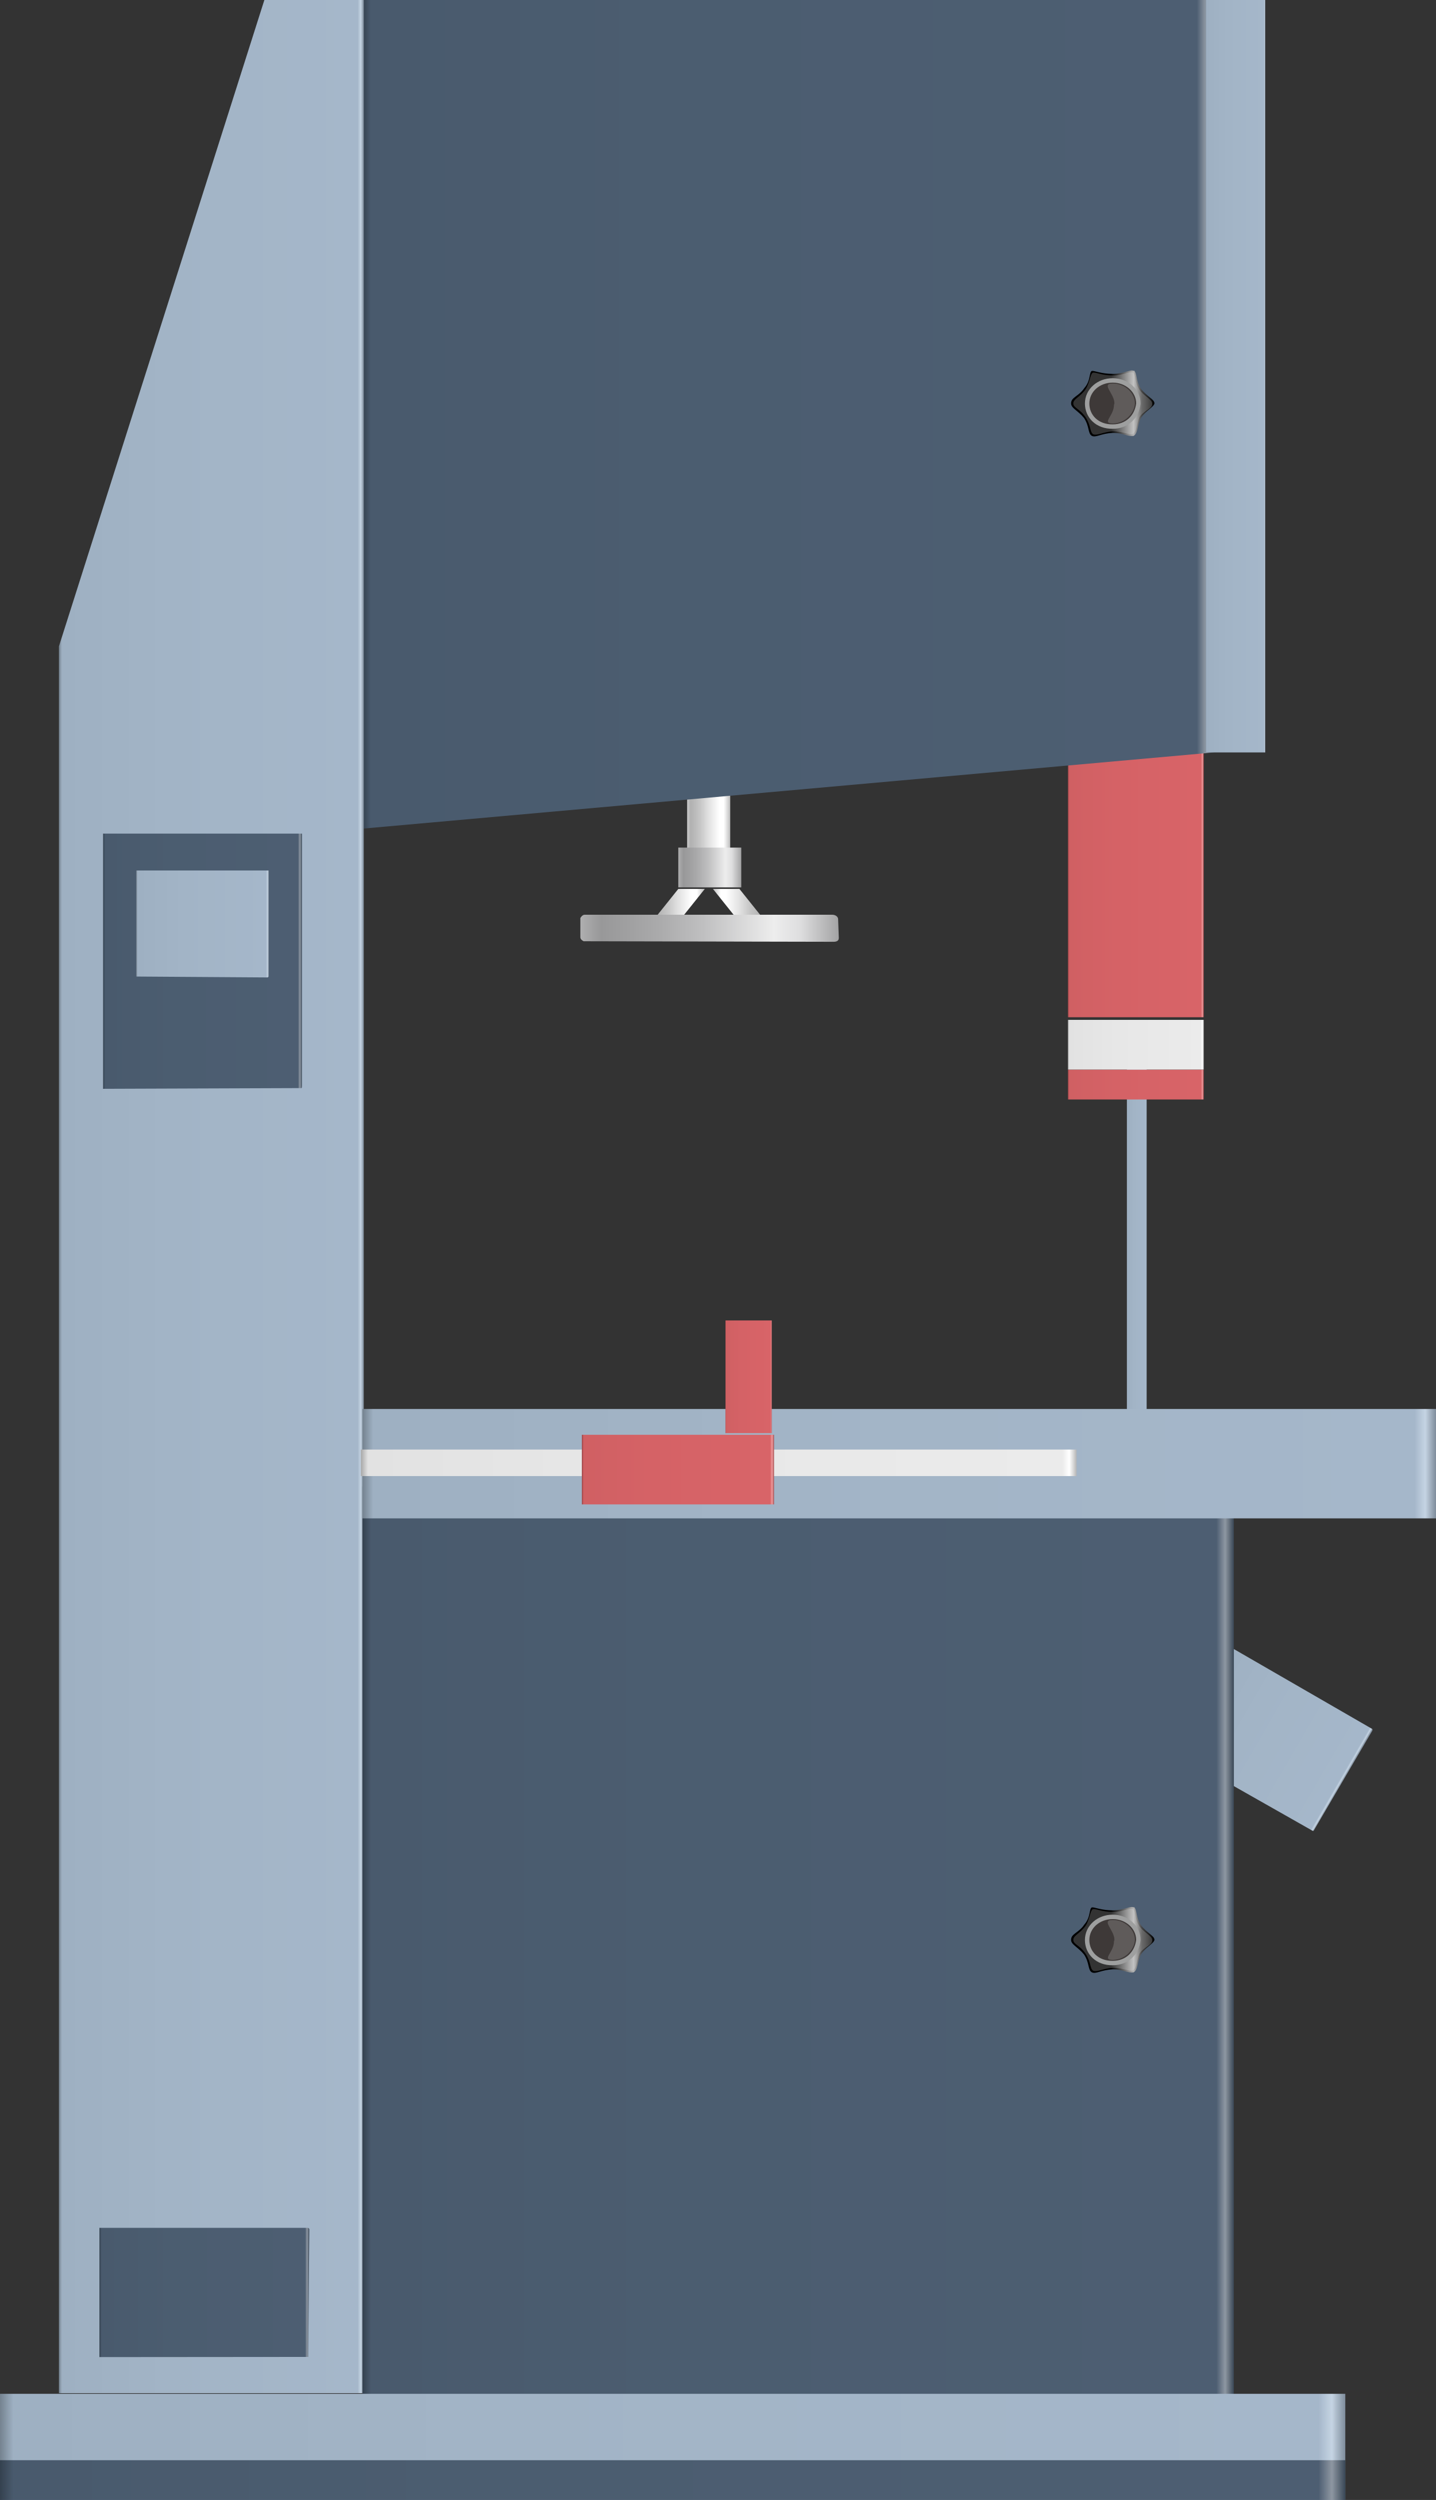 <?xml version="1.0" encoding="utf-8"?>
<!-- Generator: Adobe Illustrator 16.0.0, SVG Export Plug-In . SVG Version: 6.00 Build 0)  -->
<!DOCTYPE svg PUBLIC "-//W3C//DTD SVG 1.1//EN" "http://www.w3.org/Graphics/SVG/1.1/DTD/svg11.dtd">
<svg preserveAspectRatio="none" version="1.1" id="图层_1" xmlns="http://www.w3.org/2000/svg" xmlns:xlink="http://www.w3.org/1999/xlink" x="0px" y="0px"
	 width="325.023px" height="565.664px" viewBox="131.691 1.156 325.023 565.664"
	 enable-background="new 131.691 1.156 325.023 565.664" xml:space="preserve">
<rect x="131.691" y="1.156" width="325.023" height="565.664" fill="#333333" stroke="none"/>
<g id="surface961">
	
		<linearGradient id="SVGID_1_" gradientUnits="userSpaceOnUse" x1="215.225" y1="187.307" x2="202.225" y2="187.307" gradientTransform="matrix(0.75 0 0 -0.75 135.55 328.229)">
		<stop  offset="0" style="stop-color:#BDBDBD"/>
		<stop  offset="0.15" style="stop-color:#FFFFFF"/>
		<stop  offset="0.25" style="stop-color:#FFFFFF"/>
		<stop  offset="0.52" style="stop-color:#DFDFDF"/>
		<stop  offset="0.69" style="stop-color:#C7C7C7"/>
		<stop  offset="0.8" style="stop-color:#BCBCBC"/>
		<stop  offset="0.92" style="stop-color:#B1B1B1"/>
		<stop  offset="1" style="stop-color:#CBCBCB"/>
	</linearGradient>
	<path fill="url(#SVGID_1_)" d="M287.218,177.25h9.75v21h-9.75V177.25z"/>
	
		<linearGradient id="SVGID_2_" gradientUnits="userSpaceOnUse" x1="343.356" y1="216.908" x2="291.106" y2="216.908" gradientTransform="matrix(0.649 0.375 0.375 -0.649 131.362 416.295)">
		<stop  offset="0" style="stop-color:#7E8C9B"/>
		<stop  offset="0.01" style="stop-color:#C5D4E3"/>
		<stop  offset="0.02" style="stop-color:#A5B7CA"/>
		<stop  offset="0.64" style="stop-color:#A2B4C6"/>
		<stop  offset="0.99" style="stop-color:#9EB0C2"/>
		<stop  offset="1" style="stop-color:#74828F"/>
	</linearGradient>
	<path fill="url(#SVGID_2_)" d="M408.531,372.882l33.777,19.5c0,0,0.086,0.227-0.008,0.383l-13.117,22.352
		c0,0-0.191,0.406-0.352,0.316l-33.801-19.168c0,0,0.227-0.391,0.32-0.551L408.531,372.882c0,0,0.129,0.078,0.289,0.168
		L408.531,372.882z"/>
	
		<linearGradient id="SVGID_3_" gradientUnits="userSpaceOnUse" x1="243.226" y1="160.805" x2="202.226" y2="160.805" gradientTransform="matrix(0.75 0 0 -0.75 221.732 321.553)">
		<stop  offset="0" style="stop-color:#A64B4E"/>
		<stop  offset="0.01" style="stop-color:#EF9A9C"/>
		<stop  offset="0.02" style="stop-color:#D86468"/>
		<stop  offset="0.64" style="stop-color:#D56266"/>
		<stop  offset="0.99" style="stop-color:#D06063"/>
		<stop  offset="1" style="stop-color:#9A4548"/>
	</linearGradient>
	<path fill="url(#SVGID_3_)" d="M373.402,170.574h30.75v60.75h-30.75V170.574z"/>
	
		<linearGradient id="SVGID_4_" gradientUnits="userSpaceOnUse" x1="208.226" y1="142.307" x2="202.226" y2="142.307" gradientTransform="matrix(0.75 0 0 -0.75 235.068 383.312)">
		<stop  offset="0" style="stop-color:#7E8C9B"/>
		<stop  offset="0.01" style="stop-color:#C5D4E3"/>
		<stop  offset="0.02" style="stop-color:#A5B7CA"/>
		<stop  offset="0.64" style="stop-color:#A2B4C6"/>
		<stop  offset="0.99" style="stop-color:#9EB0C2"/>
		<stop  offset="1" style="stop-color:#74828F"/>
	</linearGradient>
	<path fill="url(#SVGID_4_)" d="M386.738,232.332h4.5v88.5h-4.5V232.332z"/>
	
		<linearGradient id="SVGID_5_" gradientUnits="userSpaceOnUse" x1="243.226" y1="196.803" x2="202.226" y2="196.803" gradientTransform="matrix(0.75 0 0 -0.75 221.732 394.16)">
		<stop  offset="0" style="stop-color:#A64B4E"/>
		<stop  offset="0.01" style="stop-color:#EF9A9C"/>
		<stop  offset="0.02" style="stop-color:#D86468"/>
		<stop  offset="0.64" style="stop-color:#D56266"/>
		<stop  offset="0.99" style="stop-color:#D06063"/>
		<stop  offset="1" style="stop-color:#9A4548"/>
	</linearGradient>
	<path fill="url(#SVGID_5_)" d="M373.402,243.184h30.75v6.75h-30.75V243.184z"/>
	
		<linearGradient id="SVGID_6_" gradientUnits="userSpaceOnUse" x1="243.226" y1="193.803" x2="202.226" y2="193.803" gradientTransform="matrix(0.75 0 0 -0.75 221.732 382.895)">
		<stop  offset="0" style="stop-color:#B5B5B5"/>
		<stop  offset="0.01" style="stop-color:#FFFFFF"/>
		<stop  offset="0.02" style="stop-color:#EBEBEB"/>
		<stop  offset="0.64" style="stop-color:#E7E7E7"/>
		<stop  offset="0.99" style="stop-color:#E2E2E2"/>
		<stop  offset="1" style="stop-color:#A8A8A8"/>
	</linearGradient>
	<path fill="url(#SVGID_6_)" d="M373.402,231.918h30.75v11.25h-30.75V231.918z"/>
	
		<linearGradient id="SVGID_7_" gradientUnits="userSpaceOnUse" x1="459.223" y1="76.303" x2="202.224" y2="76.303" gradientTransform="matrix(0.75 0 0 -0.75 62.046 152.133)">
		<stop  offset="0" style="stop-color:#394756"/>
		<stop  offset="0.01" style="stop-color:#8E97A2"/>
		<stop  offset="0.02" style="stop-color:#4D5E72"/>
		<stop  offset="0.64" style="stop-color:#4B5D70"/>
		<stop  offset="0.99" style="stop-color:#495A6D"/>
		<stop  offset="1" style="stop-color:#34414F"/>
	</linearGradient>
	<path fill="url(#SVGID_7_)" d="M213.715,1.156h192.75v170.25l-192.75,17.25V1.156z"/>
	
		<linearGradient id="SVGID_8_" gradientUnits="userSpaceOnUse" x1="220.226" y1="87.803" x2="202.226" y2="87.803" gradientTransform="matrix(0.75 0 0 -0.75 252.904 152.133)">
		<stop  offset="0" style="stop-color:#7E8C9B"/>
		<stop  offset="0.01" style="stop-color:#C5D4E3"/>
		<stop  offset="0.02" style="stop-color:#A5B7CA"/>
		<stop  offset="0.64" style="stop-color:#A2B4C6"/>
		<stop  offset="0.99" style="stop-color:#9EB0C2"/>
		<stop  offset="1" style="stop-color:#74828F"/>
	</linearGradient>
	<path fill="url(#SVGID_8_)" d="M404.574,1.156h13.5v170.25h-13.5V1.156z"/>
	
		<linearGradient id="SVGID_9_" gradientUnits="userSpaceOnUse" x1="294.227" y1="-159.697" x2="202.227" y2="-159.697" gradientTransform="matrix(0.75 0 0 -0.75 -6.643 152.133)">
		<stop  offset="0" style="stop-color:#7E8C9B"/>
		<stop  offset="0.01" style="stop-color:#C5D4E3"/>
		<stop  offset="0.02" style="stop-color:#A5B7CA"/>
		<stop  offset="0.64" style="stop-color:#A2B4C6"/>
		<stop  offset="0.99" style="stop-color:#9EB0C2"/>
		<stop  offset="1" style="stop-color:#74828F"/>
	</linearGradient>
	<path fill="url(#SVGID_9_)" d="M214.027,1.156h-22.5l-46.5,146.25v395.25h69V1.156z"/>
	
		<linearGradient id="SVGID_10_" gradientUnits="userSpaceOnUse" x1="465.223" y1="64.303" x2="202.225" y2="64.303" gradientTransform="matrix(0.75 0 0 -0.75 62.046 488.468)">
		<stop  offset="0" style="stop-color:#394756"/>
		<stop  offset="0.01" style="stop-color:#8E97A2"/>
		<stop  offset="0.02" style="stop-color:#4D5E72"/>
		<stop  offset="0.64" style="stop-color:#4B5D70"/>
		<stop  offset="0.99" style="stop-color:#495A6D"/>
		<stop  offset="1" style="stop-color:#34414F"/>
	</linearGradient>
	<path fill="url(#SVGID_10_)" d="M213.715,542.992h197.25v-205.5h-197.25V542.992z"/>
	
		<linearGradient id="SVGID_11_" gradientUnits="userSpaceOnUse" x1="608.225" y1="185.306" x2="202.226" y2="185.306" gradientTransform="matrix(0.75 0 0 -0.75 -19.979 693.775)">
		<stop  offset="0" style="stop-color:#7E8C9B"/>
		<stop  offset="0.01" style="stop-color:#C5D4E3"/>
		<stop  offset="0.02" style="stop-color:#A5B7CA"/>
		<stop  offset="0.64" style="stop-color:#A2B4C6"/>
		<stop  offset="0.99" style="stop-color:#9EB0C2"/>
		<stop  offset="1" style="stop-color:#74828F"/>
	</linearGradient>
	<path fill="url(#SVGID_11_)" d="M131.691,542.796h304.5v24h-304.5V542.796z"/>
	
		<linearGradient id="SVGID_12_" gradientUnits="userSpaceOnUse" x1="526.223" y1="184.804" x2="202.225" y2="184.804" gradientTransform="matrix(0.75 0 0 -0.75 62.046 470.942)">
		<stop  offset="0" style="stop-color:#7E8C9B"/>
		<stop  offset="0.01" style="stop-color:#C5D4E3"/>
		<stop  offset="0.02" style="stop-color:#A5B7CA"/>
		<stop  offset="0.64" style="stop-color:#A2B4C6"/>
		<stop  offset="0.99" style="stop-color:#9EB0C2"/>
		<stop  offset="1" style="stop-color:#74828F"/>
	</linearGradient>
	<path fill="url(#SVGID_12_)" d="M213.715,319.964h243v24.75h-243V319.964z"/>
	
		<linearGradient id="SVGID_13_" gradientUnits="userSpaceOnUse" x1="418.223" y1="197.305" x2="202.224" y2="197.305" gradientTransform="matrix(0.75 0 0 -0.75 61.703 480.122)">
		<stop  offset="0" style="stop-color:#B5B5B5"/>
		<stop  offset="0.01" style="stop-color:#FFFFFF"/>
		<stop  offset="0.02" style="stop-color:#EBEBEB"/>
		<stop  offset="0.64" style="stop-color:#E7E7E7"/>
		<stop  offset="0.99" style="stop-color:#E2E2E2"/>
		<stop  offset="1" style="stop-color:#A8A8A8"/>
	</linearGradient>
	<path fill="url(#SVGID_13_)" d="M213.371,329.144h162v6h-162V329.144z"/>
	
		<linearGradient id="SVGID_14_" gradientUnits="userSpaceOnUse" x1="260.228" y1="190.809" x2="202.227" y2="190.809" gradientTransform="matrix(0.75 0 0 -0.75 111.712 476.784)">
		<stop  offset="0" style="stop-color:#A64B4E"/>
		<stop  offset="0.01" style="stop-color:#EF9A9C"/>
		<stop  offset="0.02" style="stop-color:#D86468"/>
		<stop  offset="0.64" style="stop-color:#D56266"/>
		<stop  offset="0.99" style="stop-color:#D06063"/>
		<stop  offset="1" style="stop-color:#9A4548"/>
	</linearGradient>
	<path fill="url(#SVGID_14_)" d="M263.383,325.804h43.5v15.75h-43.5V325.804z"/>
	
		<linearGradient id="SVGID_15_" gradientUnits="userSpaceOnUse" x1="216.224" y1="184.307" x2="202.224" y2="184.307" gradientTransform="matrix(0.75 0 0 -0.75 144.218 450.912)">
		<stop  offset="0" style="stop-color:#A64B4E"/>
		<stop  offset="0.01" style="stop-color:#EF9A9C"/>
		<stop  offset="0.02" style="stop-color:#D86468"/>
		<stop  offset="0.64" style="stop-color:#D56266"/>
		<stop  offset="0.99" style="stop-color:#D06063"/>
		<stop  offset="1" style="stop-color:#9A4548"/>
	</linearGradient>
	<path fill="url(#SVGID_15_)" d="M306.386,325.433h-10.5v-25.5h10.5V325.433z"/>
	
		<linearGradient id="SVGID_16_" gradientUnits="userSpaceOnUse" x1="262.235" y1="162.805" x2="202.225" y2="162.805" gradientTransform="matrix(0.75 0 0 -0.75 3.359 340.747)">
		<stop  offset="0" style="stop-color:#394756"/>
		<stop  offset="0.01" style="stop-color:#8E97A2"/>
		<stop  offset="0.02" style="stop-color:#4D5E72"/>
		<stop  offset="0.64" style="stop-color:#4B5D70"/>
		<stop  offset="0.99" style="stop-color:#495A6D"/>
		<stop  offset="1" style="stop-color:#34414F"/>
	</linearGradient>
	<path fill="url(#SVGID_16_)" d="M155.027,189.77h45c0,0,0.008,0.148,0.008,0.332l-0.008,56.668c0,0.75-0.141,0.586-0.324,0.586
		l-44.676,0.164c0,0,0-0.313,0-0.496V189.77c0,0,0.148,0,0.332,0H155.027z"/>
	
		<linearGradient id="SVGID_17_" gradientUnits="userSpaceOnUse" x1="242.233" y1="185.168" x2="202.223" y2="185.168" gradientTransform="matrix(0.75 0 0 -0.75 10.86 349.094)">
		<stop  offset="0" style="stop-color:#7E8C9B"/>
		<stop  offset="0.01" style="stop-color:#C5D4E3"/>
		<stop  offset="0.02" style="stop-color:#A5B7CA"/>
		<stop  offset="0.64" style="stop-color:#A2B4C6"/>
		<stop  offset="0.99" style="stop-color:#9EB0C2"/>
		<stop  offset="1" style="stop-color:#74828F"/>
	</linearGradient>
	<path fill="url(#SVGID_17_)" d="M162.527,198.117h30c0,0,0.008,0.148,0.008,0.332l-0.008,23.668c0,0-0.141,0.203-0.324,0.203
		l-29.676-0.203c0,0,0,0.051,0-0.133V198.117c0,0,0.152,0,0.336,0H162.527z"/>
	
		<linearGradient id="SVGID_18_" gradientUnits="userSpaceOnUse" x1="265.57" y1="181.805" x2="202.227" y2="181.805" gradientTransform="matrix(0.75 0 0 -0.75 2.525 656.219)">
		<stop  offset="0" style="stop-color:#394756"/>
		<stop  offset="0.01" style="stop-color:#8E97A2"/>
		<stop  offset="0.02" style="stop-color:#4D5E72"/>
		<stop  offset="0.64" style="stop-color:#4B5D70"/>
		<stop  offset="0.99" style="stop-color:#495A6D"/>
		<stop  offset="1" style="stop-color:#34414F"/>
	</linearGradient>
	<path fill="url(#SVGID_18_)" d="M154.195,505.242h47.25c0,0,0.258,0.148,0.258,0.332l-0.258,28.918c0,0,0.109-0.039-0.074-0.039
		l-47.176,0.039c0,0,0-0.191,0-0.375V505.242c0,0,0.148,0,0.332,0H154.195z"/>
	
		<linearGradient id="SVGID_19_" gradientUnits="userSpaceOnUse" x1="221.225" y1="195.303" x2="202.225" y2="195.303" gradientTransform="matrix(0.75 0 0 -0.75 133.549 343.918)">
		<stop  offset="0" style="stop-color:#A3A3A4"/>
		<stop  offset="0.15" style="stop-color:#DEDEDF"/>
		<stop  offset="0.25" style="stop-color:#EDEDED"/>
		<stop  offset="0.52" style="stop-color:#C0C0C1"/>
		<stop  offset="0.69" style="stop-color:#ABABAC"/>
		<stop  offset="0.8" style="stop-color:#A1A1A2"/>
		<stop  offset="0.92" style="stop-color:#989899"/>
		<stop  offset="1" style="stop-color:#AFAFB0"/>
	</linearGradient>
	<path fill="url(#SVGID_19_)" d="M285.218,192.941h14.25v9h-14.25V192.941z"/>
	
		<linearGradient id="SVGID_20_" gradientUnits="userSpaceOnUse" x1="218.227" y1="196.304" x2="202.228" y2="196.304" gradientTransform="matrix(0.75 0 0 -0.75 127.548 353.266)">
		<stop  offset="0" style="stop-color:#BDBDBD"/>
		<stop  offset="0.15" style="stop-color:#FFFFFF"/>
		<stop  offset="0.25" style="stop-color:#FFFFFF"/>
		<stop  offset="0.52" style="stop-color:#DFDFDF"/>
		<stop  offset="0.69" style="stop-color:#C7C7C7"/>
		<stop  offset="0.8" style="stop-color:#BCBCBC"/>
		<stop  offset="0.92" style="stop-color:#B1B1B1"/>
		<stop  offset="1" style="stop-color:#CBCBCB"/>
	</linearGradient>
	<path fill="url(#SVGID_20_)" d="M285.218,202.289h6l-6,7.5h-6L285.218,202.289z"/>
	
		<linearGradient id="SVGID_21_" gradientUnits="userSpaceOnUse" x1="181.704" y1="196.304" x2="165.704" y2="196.304" gradientTransform="matrix(-0.75 0 0 -0.75 429.332 353.266)">
		<stop  offset="0" style="stop-color:#BDBDBD"/>
		<stop  offset="0.15" style="stop-color:#FFFFFF"/>
		<stop  offset="0.25" style="stop-color:#FFFFFF"/>
		<stop  offset="0.52" style="stop-color:#DFDFDF"/>
		<stop  offset="0.69" style="stop-color:#C7C7C7"/>
		<stop  offset="0.8" style="stop-color:#BCBCBC"/>
		<stop  offset="0.92" style="stop-color:#B1B1B1"/>
		<stop  offset="1" style="stop-color:#CBCBCB"/>
	</linearGradient>
	<path fill="url(#SVGID_21_)" d="M299.054,202.289h-6l6,7.5h6L299.054,202.289z"/>
	
		<linearGradient id="SVGID_22_" gradientUnits="userSpaceOnUse" x1="280.223" y1="197.226" x2="202.224" y2="197.226" gradientTransform="matrix(0.75 0 0 -0.75 111.379 359.108)">
		<stop  offset="0" style="stop-color:#A3A3A4"/>
		<stop  offset="0.15" style="stop-color:#DEDEDF"/>
		<stop  offset="0.25" style="stop-color:#EDEDED"/>
		<stop  offset="0.52" style="stop-color:#C0C0C1"/>
		<stop  offset="0.69" style="stop-color:#ABABAC"/>
		<stop  offset="0.8" style="stop-color:#A1A1A2"/>
		<stop  offset="0.92" style="stop-color:#989899"/>
		<stop  offset="1" style="stop-color:#AFAFB0"/>
	</linearGradient>
	<path fill="url(#SVGID_22_)" d="M263.797,208.129h56.25c0.75,0,1.344,0.449,1.344,1.004l0.156,4.246
		c0,0.75-0.637,0.871-1.191,0.871l-56.558-0.121c0,0-0.75-0.328-0.75-0.879v-4.371c0,0,0.414-0.75,0.965-0.75H263.797z"/>
	
		<linearGradient id="SVGID_23_" gradientUnits="userSpaceOnUse" x1="608.225" y1="195.304" x2="202.226" y2="195.304" gradientTransform="matrix(0.75 0 0 -0.75 -19.979 708.797)">
		<stop  offset="0" style="stop-color:#394756"/>
		<stop  offset="0.01" style="stop-color:#8E97A2"/>
		<stop  offset="0.02" style="stop-color:#4D5E72"/>
		<stop  offset="0.64" style="stop-color:#4B5D70"/>
		<stop  offset="0.99" style="stop-color:#495A6D"/>
		<stop  offset="1" style="stop-color:#34414F"/>
	</linearGradient>
	<path fill="url(#SVGID_23_)" d="M131.691,557.82h304.5v9h-304.5V557.82z"/>
	
		<linearGradient id="SVGID_24_" gradientUnits="userSpaceOnUse" x1="227.383" y1="191.375" x2="202.227" y2="191.375" gradientTransform="matrix(0.75 0 0 -0.75 222.446 235.972)">
		<stop  offset="0" style="stop-color:#000000"/>
		<stop  offset="0.15" style="stop-color:#454545"/>
		<stop  offset="0.25" style="stop-color:#B3B3B3"/>
		<stop  offset="0.52" style="stop-color:#000000"/>
		<stop  offset="0.69" style="stop-color:#000000"/>
		<stop  offset="0.8" style="stop-color:#000000"/>
		<stop  offset="0.92" style="stop-color:#000000"/>
		<stop  offset="1" style="stop-color:#000000"/>
	</linearGradient>
	<path fill="url(#SVGID_24_)" d="M388.367,84.996c0.75,0.75,0.371,2.254,1.512,4.055c1.488,1.945,3.105,2.418,3.105,3.379
		c-0.117,0.816-1.941,1.621-3.023,3.254c-0.844,1.313-0.633,3.543-1.695,4.102c-1.398,0.211-2.309-0.695-4.742-0.68
		c-2.656,0.141-3.77,1.117-4.691,0.68c-0.965-0.539-0.492-2.082-1.781-4.047c-1.434-1.742-2.934-2.215-2.934-3.309
		c0-1.434,1.719-1.547,3.008-3.477c1.492-1.707,1.02-3.57,1.707-3.875c0.535-0.082,2.117,0.676,4.758,0.676
		c2.527-0.008,3.953-1.082,4.676-0.676L388.367,84.996z"/>
	<path fill="#FFFFFF" fill-opacity="0.2" d="M388.117,85.387c0.75,0.75,0.344,2.137,1.426,3.844
		c0.824,1.406,2.938,2.289,2.938,3.199c0.137,1.207-1.84,1.539-2.863,3.086c-0.75,1.871-0.598,3.352-1.605,3.883
		c-0.645,0.238-2.184-0.656-4.484-0.645c-2.16,0.133-3.57,1.059-4.445,0.645c-0.715-0.512-0.465-1.973-1.684-3.832
		c-1.281-1.93-2.781-2.098-2.781-3.137c0-1.043,1.633-1.465,2.852-3.293c0.898-1.5,0.965-3.383,1.613-3.672
		c0.785-0.078,2.004,0.645,4.508,0.645c2.277,0.027,3.738-1.027,4.422-0.645L388.117,85.387z"/>
	<path fill="#3E3938" stroke="#9E9F9F" stroke-linejoin="bevel" stroke-miterlimit="10" d="M377.75,92.48c0-3,2.598-5.25,5.801-5.25
		c3.199,0,5.801,2.336,5.801,5.223c-0.352,3.027-2.598,5.223-5.801,5.223c-3.551,0.055-5.801-2.34-5.801-5.223V92.48z"/>
	<path fill="#FFFFFF" fill-opacity="0.172" d="M383.933,92.43c0-2.25-3.156-4.5-0.383-4.5c2.633,0,5.016,2.023,5.016,4.523
		c-0.133,2.227-2.246,4.512-5.016,4.512c-2.617-0.035,0.277-1.688,0.277-4.184L383.933,92.43z"/>
	
		<linearGradient id="SVGID_25_" gradientUnits="userSpaceOnUse" x1="227.383" y1="191.376" x2="202.227" y2="191.376" gradientTransform="matrix(0.75 0 0 -0.75 222.446 583.627)">
		<stop  offset="0" style="stop-color:#000000"/>
		<stop  offset="0.15" style="stop-color:#454545"/>
		<stop  offset="0.25" style="stop-color:#B3B3B3"/>
		<stop  offset="0.52" style="stop-color:#000000"/>
		<stop  offset="0.69" style="stop-color:#000000"/>
		<stop  offset="0.8" style="stop-color:#000000"/>
		<stop  offset="0.92" style="stop-color:#000000"/>
		<stop  offset="1" style="stop-color:#000000"/>
	</linearGradient>
	<path fill="url(#SVGID_25_)" d="M388.367,432.648c0.75,0.75,0.371,2.258,1.512,4.059c1.488,1.941,3.105,2.414,3.105,3.379
		c-0.117,0.813-1.941,1.621-3.023,3.254c-0.844,1.309-0.633,3.539-1.695,4.098c-1.398,0.211-2.309-0.691-4.742-0.68
		c-2.656,0.141-3.77,1.121-4.691,0.68c-0.965-0.539-0.492-2.082-1.781-4.043c-1.434-1.746-2.934-2.215-2.934-3.309
		c0-1.438,1.719-1.547,3.008-3.477c1.492-1.711,1.02-3.574,1.707-3.875c0.535-0.086,2.117,0.676,4.758,0.676
		c2.527-0.012,3.953-1.082,4.676-0.676L388.367,432.648z"/>
	<path fill="#FFFFFF" fill-opacity="0.2" d="M388.121,433.042c0.75,0.75,0.34,2.137,1.422,3.844
		c0.828,1.406,2.938,2.289,2.938,3.199c0.141,1.207-1.84,1.539-2.863,3.082c-0.746,1.875-0.598,3.355-1.605,3.883
		c-0.641,0.242-2.184-0.656-4.484-0.641c-2.156,0.133-3.57,1.059-4.445,0.641c-0.711-0.508-0.465-1.969-1.684-3.828
		c-1.277-1.93-2.777-2.098-2.777-3.137c0-1.043,1.629-1.465,2.848-3.293c0.902-1.5,0.965-3.383,1.613-3.672
		c0.789-0.078,2.004,0.641,4.508,0.641c2.281,0.031,3.738-1.023,4.422-0.641L388.121,433.042z"/>
	<path fill="#3E3938" stroke="#9E9F9F" stroke-linejoin="bevel" stroke-miterlimit="10" d="M377.75,440.132
		c0-3,2.598-5.25,5.801-5.25c3.199,0,5.801,2.34,5.801,5.227c-0.352,3.023-2.598,5.223-5.801,5.223
		c-3.551,0.051-5.801-2.34-5.801-5.223V440.132z"/>
	<path fill="#FFFFFF" fill-opacity="0.172" d="M383.933,440.085c0-2.25-3.156-4.5-0.383-4.5c2.633,0,5.016,2.02,5.016,4.523
		c-0.133,2.227-2.246,4.512-5.016,4.512c-2.617-0.035,0.277-1.688,0.277-4.184L383.933,440.085z"/>
</g>
</svg>
